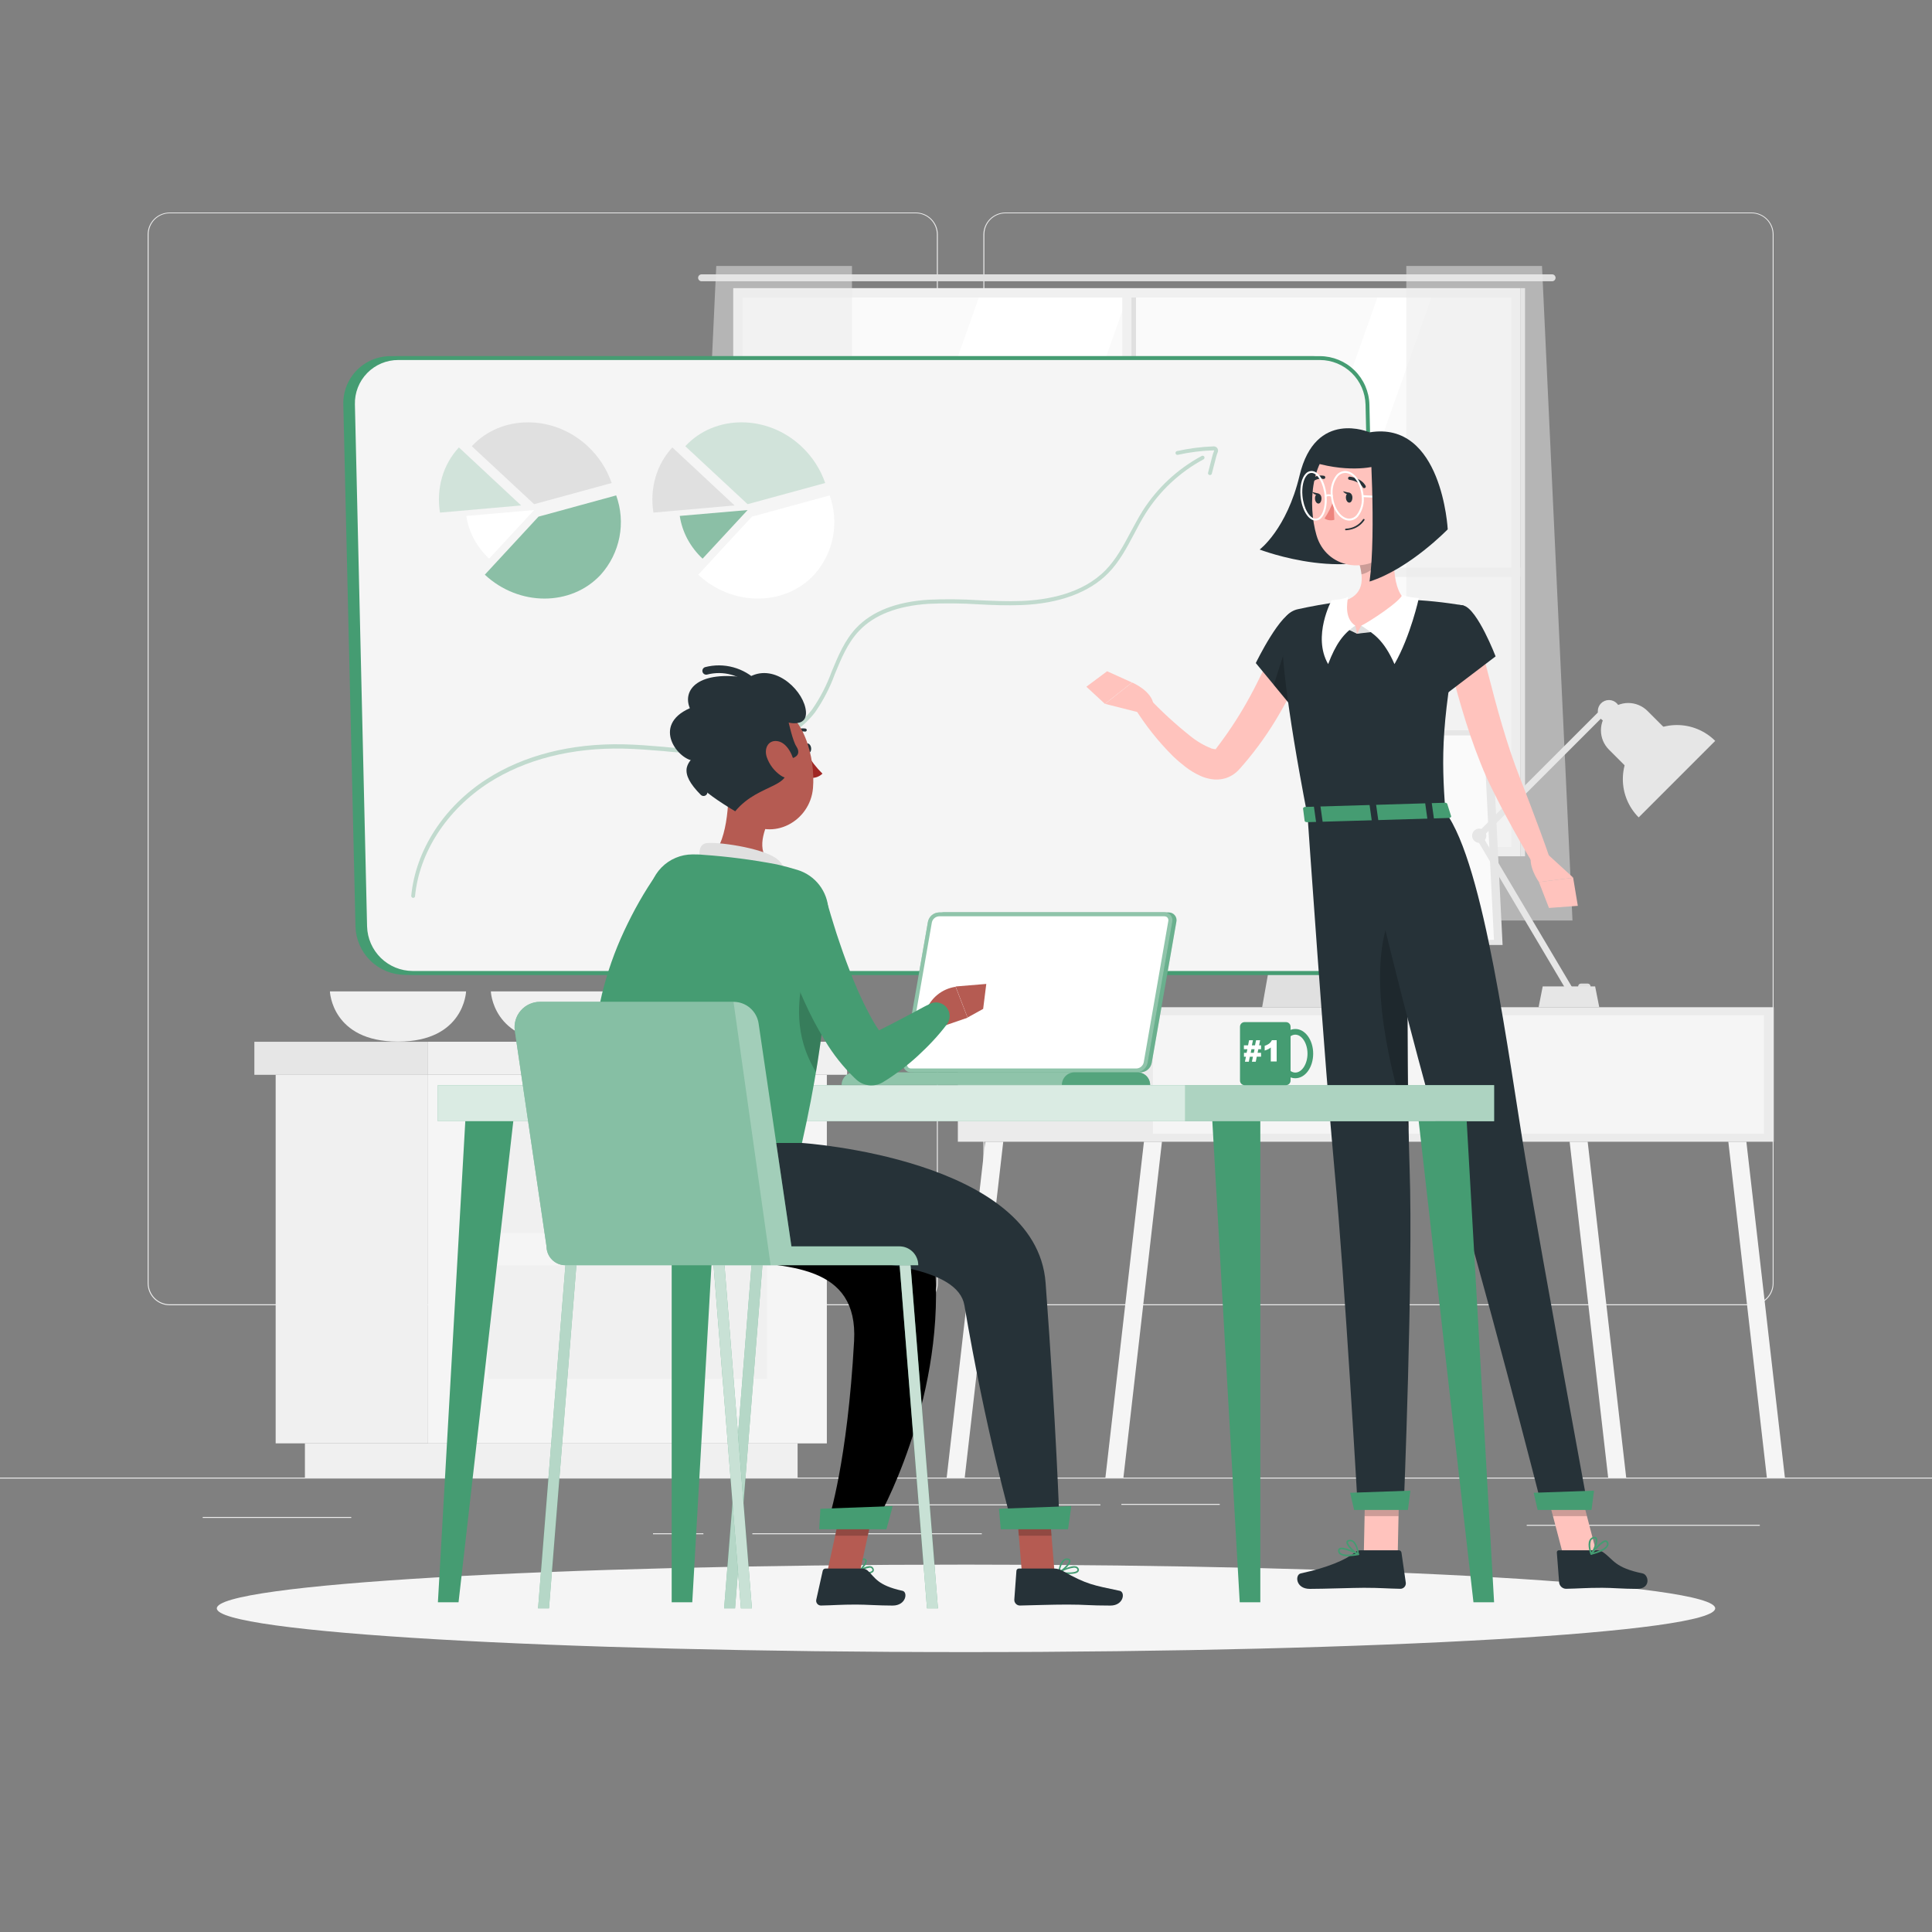 <svg width="100" height="100" viewBox="0 0 150 150" fill="none" xmlns="http://www.w3.org/2000/svg">
<rect x="0" y="0" width="150" height="150" fill="#808080" stroke="none"/>
<path d="M150 114.72H0V114.795H150V114.72Z" fill="#EBEBEB"/>
<path d="M94.701 116.763H87.063V116.838H94.701V116.763Z" fill="#EBEBEB"/>
<path d="M136.632 118.386H118.533V118.461H136.632V118.386Z" fill="#EBEBEB"/>
<path d="M85.437 116.799H66.738V116.874H85.437V116.799Z" fill="#EBEBEB"/>
<path d="M54.612 119.043H50.7V119.118H54.612V119.043Z" fill="#EBEBEB"/>
<path d="M76.227 119.043H58.413V119.118H76.227V119.043Z" fill="#EBEBEB"/>
<path d="M27.273 117.777H15.738V117.852H27.273V117.777Z" fill="#EBEBEB"/>
<path d="M71.1 101.34H13.173C12.719 101.339 12.284 101.158 11.964 100.837C11.643 100.516 11.463 100.081 11.463 99.627V18.198C11.467 17.747 11.649 17.315 11.969 16.997C12.289 16.68 12.722 16.501 13.173 16.5H71.1C71.554 16.5 71.99 16.68 72.311 17.002C72.632 17.323 72.813 17.759 72.813 18.213V99.627C72.813 100.081 72.632 100.517 72.311 100.838C71.99 101.16 71.554 101.34 71.1 101.34ZM13.173 16.56C12.739 16.561 12.323 16.734 12.017 17.041C11.71 17.348 11.538 17.764 11.538 18.198V99.627C11.538 100.061 11.71 100.477 12.017 100.784C12.323 101.091 12.739 101.264 13.173 101.265H71.1C71.534 101.264 71.95 101.091 72.257 100.784C72.564 100.477 72.737 100.061 72.738 99.627V18.198C72.737 17.764 72.564 17.348 72.257 17.041C71.95 16.734 71.534 16.561 71.1 16.56H13.173Z" fill="#EBEBEB"/>
<path d="M135.993 101.34H78.063C77.609 101.339 77.174 101.158 76.853 100.837C76.532 100.516 76.351 100.081 76.35 99.627V18.198C76.355 17.747 76.537 17.315 76.858 16.997C77.179 16.679 77.612 16.501 78.063 16.5H135.993C136.444 16.502 136.876 16.681 137.195 16.998C137.515 17.316 137.696 17.747 137.7 18.198V99.627C137.7 100.08 137.52 100.515 137.2 100.836C136.881 101.157 136.446 101.338 135.993 101.34ZM78.063 16.56C77.629 16.561 77.213 16.734 76.906 17.041C76.599 17.348 76.426 17.764 76.425 18.198V99.627C76.426 100.061 76.599 100.477 76.906 100.784C77.213 101.091 77.629 101.264 78.063 101.265H135.993C136.427 101.264 136.843 101.091 137.15 100.784C137.457 100.477 137.63 100.061 137.631 99.627V18.198C137.63 17.764 137.457 17.348 137.15 17.041C136.843 16.734 136.427 16.561 135.993 16.56H78.063Z" fill="#EBEBEB"/>
<path d="M36.186 76.971C36.186 76.971 36.054 80.871 30.9 80.871C25.746 80.871 25.614 76.971 25.614 76.971H36.186Z" fill="#F0F0F0"/>
<path d="M48.681 76.971C48.681 76.971 48.546 80.871 43.395 80.871C38.244 80.871 38.109 76.971 38.109 76.971H48.681Z" fill="#F0F0F0"/>
<path d="M33.231 83.445H21.402V112.062H33.231V83.445Z" fill="#F0F0F0"/>
<path d="M61.926 112.062H23.673V114.72H61.926V112.062Z" fill="#F0F0F0"/>
<path d="M33.231 112.065H64.197V83.448H33.231V112.065Z" fill="#F5F5F5"/>
<path d="M37.884 95.733H59.547V86.928H37.884V95.733Z" fill="#F0F0F0"/>
<path d="M37.884 107.046H59.547V98.241H37.884V107.046Z" fill="#F0F0F0"/>
<path d="M65.772 80.88H33.231V83.445H65.772V80.88Z" fill="#F0F0F0"/>
<path d="M19.749 83.448H33.231V80.883H19.749V83.448Z" fill="#E6E6E6"/>
<path d="M117.63 22.788H57.345V66.066H117.63V22.788Z" fill="#FAFAFA"/>
<path d="M60.774 66.066L76.11 22.788H87.618L72.282 66.066H60.774Z" fill="white"/>
<path d="M91.719 66.066L107.052 22.788H111.249L95.916 66.066H91.719Z" fill="white"/>
<path d="M120.504 21.3H54.471C54.4 21.3 54.332 21.328 54.281 21.378C54.23 21.428 54.202 21.496 54.201 21.567C54.201 21.602 54.208 21.638 54.221 21.67C54.235 21.703 54.255 21.733 54.28 21.758C54.305 21.783 54.335 21.803 54.368 21.816C54.4 21.83 54.435 21.837 54.471 21.837H120.504C120.539 21.837 120.575 21.83 120.607 21.816C120.64 21.803 120.67 21.783 120.695 21.758C120.72 21.733 120.74 21.703 120.753 21.67C120.767 21.638 120.774 21.602 120.774 21.567C120.773 21.496 120.744 21.428 120.694 21.378C120.643 21.328 120.575 21.3 120.504 21.3Z" fill="#E0E0E0"/>
<path d="M87.132 66.159H87.846V22.695H87.132V66.159Z" fill="#F0F0F0"/>
<path d="M87.843 66.159H88.2V22.695H87.843V66.159Z" fill="#E0E0E0"/>
<path d="M56.928 44.073V44.787L118.047 44.787V44.073L56.928 44.073Z" fill="#F0F0F0"/>
<path d="M118.047 65.769V22.371H56.928V65.769V66.483H118.047V65.769ZM57.642 65.769V23.1H117.342V65.769H57.642Z" fill="#F0F0F0"/>
<path d="M118.047 66.483H118.404V22.371H118.047V66.483Z" fill="#E0E0E0"/>
<path opacity="0.5" d="M109.185 20.646V71.469H122.088L119.721 20.646H109.185Z" fill="#EBEBEB"/>
<path opacity="0.5" d="M66.147 20.646V71.469H53.244L55.611 20.646H66.147Z" fill="#EBEBEB"/>
<path d="M137.715 78.201H74.367V88.644H137.715V78.201Z" fill="#EBEBEB"/>
<path d="M136.95 78.822H113.646V88.023H136.95V78.822Z" fill="#F5F5F5"/>
<path d="M112.818 78.822H89.514V88.023H112.818V78.822Z" fill="#F5F5F5"/>
<path d="M87.222 114.72H85.824L88.815 88.644H90.213L87.222 114.72Z" fill="#F5F5F5"/>
<path d="M74.901 114.72H73.5L76.491 88.644H77.892L74.901 114.72Z" fill="#F5F5F5"/>
<path d="M124.857 114.72H126.258L123.267 88.644H121.866L124.857 114.72Z" fill="#F5F5F5"/>
<path d="M137.178 114.72H138.579L135.588 88.644H134.187L137.178 114.72Z" fill="#F5F5F5"/>
<path d="M104.931 66.699H100.032L97.992 78.201H102.891L104.931 66.699Z" fill="#E0E0E0"/>
<path d="M115.827 56.7H88.428L89.262 73.368H116.661L115.827 56.7Z" fill="#E6E6E6"/>
<path d="M115.197 57.096H89.097L89.892 72.972H115.992L115.197 57.096Z" fill="#FAFAFA"/>
<path d="M122.742 76.809H123.273C123.392 76.809 123.489 76.712 123.489 76.593V76.581C123.489 76.462 123.392 76.365 123.273 76.365H122.742C122.623 76.365 122.526 76.462 122.526 76.581V76.593C122.526 76.712 122.623 76.809 122.742 76.809Z" fill="#E0E0E0"/>
<path d="M133.167 57.522L127.227 63.462C126.439 62.674 125.997 61.606 125.997 60.492C125.997 59.378 126.439 58.31 127.227 57.522C128.015 56.734 129.083 56.292 130.197 56.292C131.311 56.292 132.379 56.734 133.167 57.522Z" fill="#E6E6E6"/>
<path d="M124.917 58.2L127.233 60.516L130.233 57.516L127.917 55.203C127.72 55.006 127.487 54.849 127.229 54.742C126.972 54.635 126.696 54.58 126.417 54.58C126.138 54.58 125.862 54.635 125.605 54.742C125.348 54.849 125.114 55.006 124.917 55.203C124.72 55.4 124.564 55.633 124.457 55.89C124.351 56.148 124.296 56.423 124.296 56.702C124.296 56.98 124.351 57.255 124.457 57.513C124.564 57.77 124.72 58.003 124.917 58.2Z" fill="#E6E6E6"/>
<path d="M114.679 64.696L115.034 65.05L124.919 55.165L124.565 54.811L114.679 64.696Z" fill="#E6E6E6"/>
<path d="M121.728 77.075L122.159 76.819L115.028 64.794L114.597 65.05L121.728 77.075Z" fill="#E6E6E6"/>
<path d="M124.917 56.079C125.394 56.079 125.781 55.692 125.781 55.215C125.781 54.738 125.394 54.351 124.917 54.351C124.44 54.351 124.053 54.738 124.053 55.215C124.053 55.692 124.44 56.079 124.917 56.079Z" fill="#E6E6E6"/>
<path d="M114.846 65.436C115.151 65.436 115.398 65.189 115.398 64.884C115.398 64.579 115.151 64.332 114.846 64.332C114.541 64.332 114.294 64.579 114.294 64.884C114.294 65.189 114.541 65.436 114.846 65.436Z" fill="#E6E6E6"/>
<path d="M119.775 76.584H123.846L124.167 78.201H119.457L119.775 76.584Z" fill="#E6E6E6"/>
<path d="M75 128.268C107.125 128.268 133.167 126.748 133.167 124.872C133.167 122.996 107.125 121.476 75 121.476C42.875 121.476 16.833 122.996 16.833 124.872C16.833 126.748 42.875 128.268 75 128.268Z" fill="#F5F5F5"/>
<path d="M102.993 75.537H31.428C30.468 75.53 29.547 75.151 28.861 74.479C28.174 73.808 27.774 72.897 27.744 71.937L26.805 31.401C26.793 30.932 26.875 30.465 27.047 30.029C27.218 29.592 27.475 29.194 27.803 28.858C28.131 28.523 28.522 28.256 28.955 28.075C29.387 27.893 29.852 27.8 30.321 27.801H101.886C102.846 27.808 103.767 28.187 104.454 28.859C105.14 29.53 105.541 30.441 105.57 31.401L106.5 71.937C106.512 72.405 106.43 72.871 106.259 73.307C106.089 73.743 105.832 74.141 105.505 74.476C105.179 74.812 104.788 75.078 104.357 75.261C103.925 75.443 103.461 75.537 102.993 75.537Z" fill="#459C72"/>
<path d="M102.993 75.687H31.428C30.43 75.68 29.473 75.285 28.759 74.587C28.045 73.889 27.63 72.941 27.6 71.943L26.655 31.404C26.642 30.915 26.728 30.428 26.906 29.973C27.085 29.517 27.353 29.103 27.695 28.753C28.037 28.403 28.445 28.125 28.896 27.936C29.347 27.746 29.832 27.65 30.321 27.651H101.886C102.886 27.657 103.845 28.051 104.56 28.75C105.275 29.449 105.691 30.398 105.72 31.398L106.659 71.934C106.672 72.423 106.587 72.91 106.408 73.365C106.229 73.82 105.961 74.236 105.619 74.585C105.278 74.935 104.869 75.213 104.418 75.402C103.967 75.592 103.482 75.688 102.993 75.687ZM30.321 27.951C29.872 27.95 29.427 28.038 29.012 28.212C28.598 28.386 28.223 28.641 27.909 28.963C27.595 29.284 27.349 29.665 27.185 30.084C27.021 30.502 26.943 30.949 26.955 31.398L27.9 71.934C27.927 72.855 28.31 73.731 28.969 74.375C29.628 75.019 30.512 75.382 31.434 75.387H102.993C103.442 75.388 103.887 75.299 104.3 75.125C104.714 74.951 105.089 74.697 105.403 74.376C105.717 74.055 105.963 73.674 106.127 73.256C106.291 72.838 106.37 72.392 106.359 71.943L105.42 31.404C105.394 30.483 105.01 29.607 104.351 28.963C103.692 28.319 102.808 27.956 101.886 27.951H30.321Z" fill="#459C72"/>
<path d="M103.593 75.537H32.028C31.068 75.53 30.147 75.151 29.46 74.479C28.774 73.808 28.373 72.897 28.344 71.937L27.405 31.401C27.393 30.932 27.475 30.465 27.646 30.029C27.818 29.592 28.075 29.194 28.403 28.858C28.73 28.523 29.122 28.256 29.555 28.075C29.987 27.893 30.452 27.8 30.921 27.801H102.486C103.446 27.808 104.367 28.187 105.053 28.859C105.74 29.53 106.141 30.441 106.17 31.401L107.1 71.937C107.112 72.405 107.03 72.871 106.859 73.307C106.689 73.743 106.432 74.141 106.105 74.476C105.778 74.812 105.388 75.078 104.956 75.261C104.525 75.443 104.061 75.537 103.593 75.537Z" fill="#F5F5F5"/>
<path d="M103.593 75.687H32.028C31.03 75.68 30.073 75.285 29.359 74.587C28.645 73.889 28.23 72.941 28.2 71.943L27.255 31.404C27.242 30.915 27.328 30.428 27.506 29.973C27.685 29.517 27.953 29.103 28.295 28.753C28.637 28.403 29.045 28.125 29.496 27.936C29.948 27.746 30.432 27.65 30.921 27.651H102.486C103.486 27.657 104.445 28.051 105.16 28.75C105.876 29.449 106.291 30.398 106.32 31.398L107.259 71.934C107.272 72.423 107.187 72.91 107.008 73.365C106.829 73.82 106.561 74.236 106.219 74.585C105.878 74.935 105.469 75.213 105.018 75.402C104.567 75.592 104.082 75.688 103.593 75.687ZM30.921 27.951C30.472 27.95 30.027 28.038 29.613 28.212C29.198 28.386 28.823 28.641 28.509 28.963C28.195 29.284 27.949 29.665 27.785 30.084C27.621 30.502 27.543 30.949 27.555 31.398L28.5 71.934C28.527 72.855 28.91 73.731 29.569 74.375C30.229 75.019 31.112 75.382 32.034 75.387H103.593C104.042 75.388 104.487 75.299 104.901 75.125C105.314 74.951 105.689 74.697 106.003 74.376C106.317 74.055 106.563 73.674 106.727 73.256C106.892 72.838 106.97 72.392 106.959 71.943L106.02 31.404C105.994 30.483 105.61 29.607 104.951 28.963C104.292 28.319 103.408 27.956 102.486 27.951H30.921Z" fill="#459C72"/>
<path d="M41.469 39.144L36.63 34.644C38.919 32.172 42.987 32.172 45.63 34.644C46.475 35.429 47.114 36.41 47.49 37.5L41.469 39.144Z" fill="#E0E0E0"/>
<path opacity="0.2" d="M40.461 39.243L34.161 39.798C34.011 38.886 34.064 37.951 34.317 37.062C34.568 36.196 35.017 35.4 35.628 34.737L40.461 39.243Z" fill="#459C72"/>
<path d="M41.469 39.6L37.977 43.374C37.506 42.935 37.11 42.422 36.804 41.856C36.503 41.294 36.3 40.686 36.204 40.056L41.469 39.6Z" fill="white"/>
<path opacity="0.6" d="M41.808 40.113L47.841 38.463C48.216 39.502 48.303 40.623 48.092 41.707C47.88 42.791 47.379 43.797 46.641 44.619C44.352 47.091 40.284 47.091 37.641 44.619L41.808 40.113Z" fill="#459C72"/>
<path opacity="0.2" d="M58.044 39.144L53.205 34.644C55.494 32.172 59.562 32.172 62.205 34.644C63.051 35.429 63.691 36.41 64.068 37.5L58.044 39.144Z" fill="#459C72"/>
<path d="M57.033 39.243L50.733 39.798C50.582 38.886 50.636 37.951 50.892 37.062C51.14 36.195 51.588 35.399 52.2 34.737L57.033 39.243Z" fill="#E0E0E0"/>
<path opacity="0.6" d="M58.044 39.6L54.549 43.374C54.078 42.935 53.682 42.422 53.376 41.856C53.075 41.294 52.873 40.686 52.776 40.056L58.044 39.6Z" fill="#459C72"/>
<path d="M58.38 40.113L64.413 38.463C64.789 39.502 64.876 40.623 64.665 41.707C64.454 42.791 63.952 43.798 63.213 44.619C60.924 47.091 56.856 47.091 54.213 44.619L58.38 40.113Z" fill="white"/>
<g opacity="0.3">
<path d="M32.079 69.711H32.064C32.025 69.706 31.989 69.686 31.964 69.655C31.939 69.624 31.926 69.585 31.929 69.546C32.271 66.012 34.461 62.625 37.788 60.489C40.671 58.638 44.334 57.702 48.405 57.789C49.449 57.81 50.505 57.897 51.534 57.984C53.095 58.149 54.666 58.203 56.235 58.146C57.99 58.041 61.212 57.504 63.06 55.074C63.682 54.174 64.186 53.198 64.56 52.17C65.058 50.97 65.571 49.707 66.492 48.741C67.716 47.454 69.597 46.722 72.087 46.563C73.372 46.504 74.659 46.516 75.942 46.599C77.049 46.65 78.195 46.704 79.32 46.659C81.306 46.581 84.051 46.104 85.842 44.259C86.664 43.419 87.234 42.345 87.786 41.307C88.086 40.767 88.371 40.206 88.704 39.678C89.844 37.881 91.426 36.408 93.3 35.4C93.317 35.391 93.336 35.385 93.355 35.383C93.375 35.38 93.394 35.382 93.413 35.388C93.432 35.393 93.449 35.403 93.464 35.415C93.479 35.428 93.492 35.443 93.501 35.46C93.519 35.495 93.523 35.536 93.512 35.574C93.501 35.612 93.476 35.644 93.441 35.664C91.604 36.653 90.054 38.1 88.941 39.864C88.614 40.383 88.317 40.938 88.041 41.475C87.48 42.531 86.901 43.623 86.046 44.496C84.573 45.996 82.248 46.863 79.32 46.977C78.186 47.022 77.034 46.977 75.921 46.917C74.648 46.836 73.371 46.824 72.096 46.881C69.696 47.034 67.869 47.736 66.696 48.981C65.814 49.905 65.313 51.132 64.824 52.317C64.443 53.37 63.928 54.369 63.291 55.29C61.368 57.813 58.05 58.371 56.241 58.479C54.659 58.537 53.075 58.482 51.501 58.314C50.481 58.23 49.425 58.143 48.39 58.122C44.391 58.038 40.773 58.959 37.941 60.777C34.692 62.877 32.541 66.177 32.22 69.612C32.209 69.641 32.19 69.665 32.164 69.683C32.139 69.7 32.11 69.71 32.079 69.711Z" fill="#459C72"/>
<path d="M93.927 36.882H93.9C93.862 36.871 93.83 36.846 93.81 36.812C93.79 36.778 93.785 36.737 93.795 36.699L94.122 35.424C94.159 35.279 94.206 35.136 94.263 34.998C94.266 34.993 94.267 34.987 94.267 34.981C94.267 34.976 94.266 34.97 94.263 34.965C93.315 34.99 92.372 35.106 91.446 35.313C91.427 35.317 91.407 35.318 91.388 35.315C91.368 35.311 91.35 35.304 91.334 35.293C91.317 35.283 91.303 35.269 91.292 35.253C91.281 35.236 91.273 35.218 91.269 35.199C91.265 35.18 91.264 35.16 91.268 35.141C91.271 35.121 91.278 35.103 91.289 35.087C91.299 35.07 91.313 35.056 91.329 35.045C91.346 35.034 91.364 35.026 91.383 35.022C92.32 34.812 93.274 34.69 94.233 34.656C94.287 34.654 94.34 34.666 94.388 34.69C94.437 34.715 94.478 34.75 94.509 34.794C94.541 34.84 94.561 34.894 94.567 34.95C94.573 35.006 94.564 35.063 94.542 35.115C94.492 35.24 94.449 35.368 94.416 35.499L94.086 36.774C94.077 36.808 94.056 36.838 94.027 36.858C93.998 36.877 93.962 36.886 93.927 36.882Z" fill="#459C72"/>
</g>
<path d="M106.332 33.567C106.332 33.567 102.132 31.725 100.899 36.918C99.9 41.1 97.8 42.666 97.8 42.666C97.8 42.666 105.225 45.534 109.365 42.171L106.332 33.567Z" fill="#263238"/>
<path d="M101.451 51.051C101.298 51.465 101.151 51.819 100.989 52.191C100.827 52.563 100.659 52.92 100.488 53.28C100.143 54 99.753 54.696 99.357 55.38C98.554 56.776 97.623 58.095 96.576 59.319L96.375 59.547C96.303 59.628 96.267 59.679 96.117 59.832C95.838 60.112 95.494 60.319 95.115 60.432C94.769 60.529 94.405 60.55 94.05 60.492C93.767 60.447 93.491 60.367 93.228 60.252C92.801 60.061 92.398 59.819 92.028 59.532C91.691 59.273 91.368 58.996 91.062 58.701C89.926 57.569 88.925 56.308 88.08 54.945L89.145 54.141C90.16 55.218 91.251 56.22 92.409 57.141C92.908 57.548 93.466 57.876 94.065 58.113C94.305 58.194 94.47 58.158 94.428 58.146C94.386 58.134 94.389 58.146 94.398 58.146C94.407 58.146 94.464 58.059 94.512 57.993L94.677 57.777C95.555 56.603 96.347 55.368 97.047 54.081C97.401 53.433 97.731 52.77 98.052 52.104C98.211 51.771 98.367 51.438 98.517 51.102C98.667 50.766 98.817 50.415 98.937 50.112L101.451 51.051Z" fill="#FFC3BD"/>
<path d="M100.596 47.442C99.474 47.4 97.5 51.48 97.5 51.48L100.419 55.017C100.419 55.017 103.821 50.748 103.356 49.368C102.858 47.931 102.228 47.499 100.596 47.442Z" fill="#263238"/>
<path opacity="0.2" d="M100.41 48.426L98.892 53.181L100.26 54.834L100.41 48.426Z" fill="black"/>
<path d="M88.905 55.434L85.8 54.648L87.9 52.989C87.9 52.989 89.46 53.646 89.559 54.738L88.905 55.434Z" fill="#FFC3BD"/>
<path d="M84.345 53.316L85.956 52.116L87.888 52.989L85.785 54.648L84.345 53.316Z" fill="#FFC3BD"/>
<path d="M108.519 120.669H105.885L106.014 114.567H108.648L108.519 120.669Z" fill="#FFC3BD"/>
<path d="M105.63 120.363H108.6C108.651 120.362 108.7 120.38 108.739 120.414C108.777 120.447 108.803 120.493 108.81 120.543L109.146 122.886C109.152 122.945 109.146 123.005 109.128 123.062C109.109 123.118 109.079 123.17 109.039 123.215C108.999 123.259 108.95 123.294 108.896 123.318C108.842 123.342 108.783 123.354 108.723 123.354C107.691 123.336 107.193 123.276 105.891 123.276C105.09 123.276 102.792 123.36 101.691 123.36C100.59 123.36 100.527 122.265 100.986 122.16C103.05 121.716 104.508 121.104 105.204 120.519C105.324 120.42 105.474 120.365 105.63 120.363Z" fill="#263238"/>
<g opacity="0.2">
<path d="M106.014 114.567L105.948 117.714H108.582L108.651 114.567H106.014Z" fill="black"/>
</g>
<path d="M99.537 48.747C99.48 50.415 99.768 54.306 101.52 63.363L112.218 63.045C111.918 58.698 111.825 56.013 113.64 47.016C112.133 46.752 110.609 46.596 109.08 46.551C107.459 46.484 105.834 46.533 104.22 46.698C102.984 46.848 101.649 47.103 100.773 47.298C100.435 47.368 100.13 47.548 99.906 47.81C99.683 48.073 99.553 48.402 99.537 48.747Z" fill="#263238"/>
<path d="M108.435 41.1C108.174 42.672 107.955 45.546 109.08 46.554C108.234 47.885 106.903 48.834 105.369 49.2C102.903 47.949 104.22 46.698 104.22 46.698C105.951 46.23 105.867 44.937 105.528 43.731L108.435 41.1Z" fill="#FFC3BD"/>
<path d="M105.369 49.2L105.687 48.576L107.4 48.963L105.369 49.2Z" fill="#E0E0E0"/>
<path d="M105.687 48.576C106.239 48.324 108.783 46.668 108.882 46.149C109.083 46.368 110.16 46.434 110.16 46.434C110.16 46.434 109.515 49.395 108.267 51.561C107.415 49.629 106.605 49.176 105.687 48.576Z" fill="white"/>
<path d="M105.369 49.2L105.225 48.576L104.175 48.651L105.369 49.2Z" fill="#E0E0E0"/>
<path d="M105.225 48.576C104.376 48.012 104.583 46.833 104.667 46.317C104.466 46.533 103.389 46.599 103.389 46.599C103.389 46.599 101.865 49.395 103.116 51.561C103.707 50.007 104.307 49.176 105.225 48.576Z" fill="white"/>
<path opacity="0.2" d="M107.25 42.171L105.531 43.731C105.613 44.012 105.671 44.299 105.705 44.589C106.368 44.472 107.262 43.713 107.31 43.014C107.341 42.732 107.321 42.446 107.25 42.171Z" fill="black"/>
<path d="M109.29 37.5C109.257 40.116 109.29 41.223 108.048 42.624C106.164 44.724 102.948 44.124 102.21 41.55C101.538 39.237 101.703 35.349 104.205 34.185C104.755 33.926 105.363 33.812 105.97 33.854C106.576 33.896 107.162 34.092 107.672 34.424C108.181 34.756 108.598 35.213 108.881 35.752C109.164 36.29 109.305 36.892 109.29 37.5Z" fill="#FFC3BD"/>
<path d="M109.077 38.757L105.792 38.595C105.782 38.595 105.773 38.592 105.764 38.588C105.755 38.584 105.747 38.578 105.74 38.571C105.733 38.564 105.728 38.555 105.725 38.546C105.721 38.537 105.72 38.527 105.72 38.517C105.72 38.507 105.723 38.497 105.727 38.488C105.731 38.479 105.738 38.47 105.745 38.464C105.753 38.457 105.762 38.452 105.771 38.449C105.781 38.445 105.791 38.444 105.801 38.445L109.086 38.607C109.096 38.608 109.106 38.611 109.114 38.615C109.123 38.619 109.131 38.626 109.137 38.633C109.144 38.641 109.149 38.649 109.152 38.659C109.155 38.668 109.156 38.678 109.155 38.688C109.155 38.698 109.152 38.707 109.148 38.716C109.144 38.725 109.138 38.733 109.131 38.739C109.124 38.746 109.115 38.751 109.106 38.754C109.096 38.757 109.087 38.758 109.077 38.757Z" fill="white"/>
<path d="M101.52 63.363C101.52 63.363 102.873 82.938 103.62 90.939C104.403 99.264 105.42 117.105 105.42 117.105H108.981C108.981 117.105 109.725 98.961 109.443 90.75C109.143 81.801 109.332 63.132 109.332 63.132L101.52 63.363Z" fill="#263238"/>
<path d="M109.311 117.231H105.132L104.823 115.899L109.506 115.734L109.311 117.231Z" fill="#459C72"/>
<path opacity="0.2" d="M109.305 70.122C108.873 69.642 108.405 69.891 107.871 71.259C106.092 75.927 107.988 83.376 109.371 87.666C109.278 82.326 109.281 75.3 109.305 70.122Z" fill="black"/>
<path d="M105 38.628C105 38.841 104.904 39.018 104.766 39.024C104.628 39.03 104.508 38.865 104.496 38.652C104.484 38.439 104.589 38.262 104.73 38.256C104.871 38.25 105 38.415 105 38.628Z" fill="#263238"/>
<path d="M102.6 38.7C102.6 38.913 102.504 39.09 102.366 39.096C102.228 39.102 102.108 38.937 102.096 38.724C102.084 38.511 102.189 38.334 102.33 38.328C102.471 38.322 102.6 38.472 102.6 38.7Z" fill="#263238"/>
<path d="M102.387 38.322L101.871 38.199C101.871 38.199 102.153 38.586 102.387 38.322Z" fill="#263238"/>
<path d="M103.524 38.859C103.359 39.353 103.127 39.821 102.834 40.251C102.946 40.324 103.072 40.372 103.205 40.39C103.337 40.408 103.472 40.396 103.599 40.356L103.524 38.859Z" fill="#ED847E"/>
<path d="M104.796 41.13C104.697 41.151 104.597 41.164 104.496 41.169C104.488 41.169 104.479 41.168 104.472 41.165C104.464 41.163 104.457 41.158 104.45 41.153C104.444 41.147 104.439 41.14 104.436 41.133C104.432 41.125 104.43 41.117 104.43 41.109C104.431 41.093 104.437 41.078 104.448 41.066C104.459 41.055 104.474 41.047 104.49 41.046C104.754 41.039 105.014 40.97 105.246 40.844C105.479 40.718 105.678 40.538 105.828 40.32C105.832 40.313 105.838 40.307 105.845 40.302C105.851 40.297 105.859 40.293 105.867 40.291C105.875 40.289 105.884 40.289 105.892 40.29C105.9 40.292 105.908 40.295 105.915 40.299C105.922 40.303 105.928 40.308 105.933 40.315C105.938 40.321 105.941 40.329 105.943 40.337C105.945 40.344 105.946 40.352 105.944 40.361C105.943 40.368 105.94 40.376 105.936 40.383C105.806 40.578 105.638 40.744 105.442 40.873C105.246 41.001 105.026 41.089 104.796 41.13Z" fill="#263238"/>
<path d="M110.1 39.858C110.024 40.096 109.901 40.317 109.74 40.508C109.578 40.699 109.38 40.857 109.158 40.971C108.558 41.271 108.132 40.77 108.189 40.137C108.24 39.57 108.612 38.724 109.266 38.685C109.409 38.679 109.551 38.709 109.679 38.772C109.808 38.834 109.919 38.928 110.001 39.045C110.084 39.162 110.137 39.297 110.154 39.439C110.171 39.581 110.153 39.725 110.1 39.858Z" fill="#FFC3BD"/>
<path d="M105.939 37.896C105.913 37.902 105.887 37.899 105.863 37.888C105.839 37.877 105.819 37.859 105.807 37.836C105.522 37.335 104.781 37.257 104.775 37.254C104.759 37.252 104.743 37.248 104.729 37.24C104.714 37.232 104.702 37.222 104.691 37.209C104.681 37.197 104.673 37.182 104.669 37.167C104.664 37.151 104.662 37.135 104.664 37.119C104.665 37.103 104.67 37.087 104.678 37.073C104.686 37.059 104.696 37.046 104.708 37.035C104.721 37.025 104.735 37.017 104.751 37.013C104.766 37.008 104.783 37.006 104.799 37.008C104.835 37.008 105.675 37.098 106.023 37.713C106.031 37.727 106.037 37.743 106.039 37.759C106.042 37.775 106.041 37.792 106.037 37.808C106.032 37.824 106.025 37.839 106.015 37.852C106.005 37.865 105.992 37.876 105.978 37.884L105.939 37.896Z" fill="#263238"/>
<path d="M101.826 37.476C101.805 37.481 101.783 37.48 101.762 37.473C101.741 37.466 101.723 37.454 101.709 37.437C101.697 37.425 101.688 37.412 101.681 37.397C101.675 37.381 101.671 37.365 101.671 37.349C101.671 37.332 101.675 37.316 101.681 37.3C101.688 37.285 101.697 37.272 101.709 37.26C101.853 37.124 102.026 37.024 102.216 36.969C102.406 36.913 102.607 36.904 102.801 36.942C102.833 36.95 102.861 36.971 102.877 37C102.894 37.029 102.899 37.063 102.891 37.095C102.882 37.127 102.861 37.154 102.832 37.17C102.804 37.187 102.77 37.192 102.738 37.185C102.584 37.156 102.425 37.164 102.275 37.21C102.126 37.255 101.989 37.336 101.877 37.446C101.863 37.46 101.845 37.47 101.826 37.476Z" fill="#263238"/>
<path d="M114.96 50.04C115.311 51.441 115.677 52.869 116.052 54.273C116.427 55.677 116.838 57.078 117.291 58.434C117.744 59.79 118.305 61.134 118.824 62.514C119.343 63.894 119.871 65.286 120.348 66.693L119.148 67.26C118.368 65.988 117.648 64.695 116.937 63.381C116.587 62.725 116.245 62.061 115.911 61.389C115.572 60.726 115.251 60.012 114.966 59.289C114.393 57.867 113.916 56.436 113.49 54.996C113.064 53.556 112.674 52.116 112.344 50.634L114.96 50.04Z" fill="#FFC3BD"/>
<path d="M113.64 47.016C114.72 47.316 116.118 50.961 116.118 50.961L112.047 54.057C112.047 54.057 110.439 51.024 110.847 49.623C111.276 48.168 112.404 46.68 113.64 47.016Z" fill="#263238"/>
<path d="M104.64 120.825C104.415 120.845 104.19 120.788 104.001 120.663C103.96 120.626 103.928 120.579 103.908 120.527C103.888 120.475 103.881 120.418 103.887 120.363C103.89 120.329 103.901 120.295 103.92 120.267C103.939 120.238 103.965 120.214 103.995 120.198C104.316 120.021 105.366 120.558 105.495 120.618C105.506 120.624 105.516 120.634 105.522 120.646C105.528 120.658 105.53 120.671 105.528 120.684C105.527 120.697 105.521 120.709 105.512 120.719C105.502 120.728 105.49 120.734 105.477 120.735C105.202 120.792 104.921 120.822 104.64 120.825ZM104.169 120.279C104.13 120.277 104.091 120.284 104.055 120.3C104.042 120.307 104.032 120.316 104.024 120.329C104.017 120.341 104.013 120.355 104.013 120.369C104.007 120.406 104.011 120.444 104.023 120.479C104.036 120.514 104.057 120.545 104.085 120.57C104.244 120.714 104.685 120.738 105.261 120.642C104.921 120.459 104.551 120.336 104.169 120.279Z" fill="#459C72"/>
<path d="M105.456 120.732H105.432C105.117 120.588 104.496 120.021 104.532 119.724C104.532 119.652 104.595 119.565 104.766 119.547C104.828 119.54 104.892 119.546 104.951 119.564C105.011 119.583 105.067 119.614 105.114 119.655C105.444 119.931 105.504 120.639 105.507 120.669C105.508 120.68 105.506 120.691 105.501 120.701C105.496 120.711 105.489 120.72 105.48 120.726C105.472 120.73 105.464 120.732 105.456 120.732ZM104.829 119.664H104.793C104.679 119.664 104.67 119.721 104.667 119.736C104.64 119.916 105.06 120.363 105.381 120.558C105.356 120.259 105.239 119.975 105.045 119.745C104.986 119.692 104.909 119.663 104.829 119.664Z" fill="#459C72"/>
<path d="M123.981 120.669H121.347L119.751 114.567H122.388L123.981 120.669Z" fill="#FFC3BD"/>
<path d="M124.005 120.363H121.044C121.02 120.361 120.996 120.364 120.974 120.373C120.952 120.381 120.932 120.395 120.915 120.412C120.899 120.429 120.887 120.45 120.879 120.473C120.872 120.495 120.87 120.519 120.873 120.543L121.053 122.886C121.072 123.013 121.136 123.129 121.231 123.214C121.327 123.3 121.45 123.349 121.578 123.354C122.607 123.336 123.078 123.276 124.392 123.276C125.193 123.276 125.991 123.36 127.092 123.36C128.193 123.36 128.016 122.265 127.533 122.16C125.37 121.716 125.298 121.104 124.473 120.519C124.336 120.421 124.173 120.367 124.005 120.363Z" fill="#263238"/>
<g opacity="0.2">
<path d="M119.754 114.567L120.573 117.714H123.21L122.388 114.567H119.754Z" fill="black"/>
</g>
<path d="M112.218 63.045C115.263 67.125 117.117 82.107 118.464 90.117C119.865 98.448 123.309 117.117 123.309 117.117H119.748C119.748 117.117 114.903 98.127 112.365 90.087C109.56 81.21 105.369 63.057 105.369 63.057L112.218 63.045Z" fill="#263238"/>
<path d="M123.564 117.231H119.382L119.076 115.899L123.759 115.734L123.564 117.231Z" fill="#459C72"/>
<path d="M124.356 120.438C124.568 120.359 124.747 120.21 124.863 120.015C124.885 119.963 124.893 119.906 124.888 119.849C124.883 119.793 124.864 119.738 124.833 119.691C124.816 119.661 124.793 119.637 124.764 119.619C124.735 119.601 124.702 119.591 124.668 119.589C124.299 119.568 123.582 120.504 123.501 120.612C123.494 120.623 123.49 120.635 123.49 120.648C123.49 120.661 123.494 120.673 123.501 120.684C123.508 120.695 123.518 120.703 123.53 120.707C123.542 120.712 123.555 120.712 123.567 120.708C123.838 120.643 124.102 120.553 124.356 120.438ZM124.545 119.742C124.58 119.724 124.619 119.713 124.659 119.712C124.673 119.713 124.687 119.717 124.699 119.725C124.71 119.733 124.719 119.744 124.725 119.757C124.746 119.787 124.759 119.822 124.764 119.859C124.768 119.896 124.763 119.933 124.749 119.967C124.665 120.165 124.284 120.375 123.717 120.54C123.946 120.229 124.226 119.959 124.545 119.742Z" fill="#459C72"/>
<path d="M123.579 120.705C123.587 120.702 123.594 120.697 123.6 120.69C123.822 120.426 124.137 119.646 123.966 119.397C123.924 119.337 123.84 119.28 123.666 119.34C123.607 119.361 123.553 119.393 123.507 119.435C123.461 119.478 123.424 119.529 123.399 119.586C123.219 119.976 123.471 120.642 123.48 120.672C123.484 120.682 123.49 120.691 123.499 120.698C123.507 120.705 123.517 120.709 123.528 120.711C123.536 120.714 123.545 120.715 123.554 120.714C123.563 120.713 123.571 120.71 123.579 120.705ZM123.684 119.472L123.72 119.457C123.828 119.418 123.855 119.457 123.861 119.457C123.966 119.604 123.777 120.189 123.561 120.504C123.454 120.223 123.437 119.916 123.513 119.625C123.549 119.555 123.61 119.5 123.684 119.472Z" fill="#459C72"/>
<path d="M104.787 38.265L104.271 38.142C104.271 38.142 104.553 38.529 104.787 38.265Z" fill="#263238"/>
<path d="M112.359 62.4L112.659 63.351C112.698 63.423 112.611 63.501 112.488 63.507L101.478 63.834C101.382 63.834 101.301 63.792 101.292 63.732L101.169 62.775C101.169 62.709 101.241 62.652 101.346 62.649L112.179 62.325C112.213 62.321 112.247 62.326 112.279 62.339C112.31 62.352 112.338 62.373 112.359 62.4Z" fill="#459C72"/>
<path d="M110.94 63.669H111.24C111.297 63.669 111.339 63.636 111.336 63.6L111.162 62.358C111.162 62.322 111.105 62.295 111.048 62.295H110.748C110.691 62.295 110.649 62.328 110.652 62.364L110.826 63.606C110.832 63.642 110.883 63.669 110.94 63.669Z" fill="#263238"/>
<path d="M102.3 63.924H102.6C102.657 63.924 102.699 63.891 102.696 63.855L102.522 62.616C102.522 62.58 102.465 62.55 102.408 62.553H102.108C102.051 62.553 102.009 62.586 102.012 62.622L102.186 63.861C102.192 63.9 102.243 63.927 102.3 63.924Z" fill="#263238"/>
<path d="M106.62 63.795H106.92C106.977 63.795 107.019 63.762 107.016 63.723L106.842 62.484C106.842 62.448 106.785 62.421 106.728 62.421H106.428C106.371 62.421 106.329 62.454 106.332 62.49L106.506 63.729C106.5 63.771 106.563 63.798 106.62 63.795Z" fill="#263238"/>
<path d="M120.045 66.219L122.145 68.142L119.487 68.484C119.487 68.484 118.491 67.119 118.965 66.132L120.045 66.219Z" fill="#FFC3BD"/>
<path d="M122.502 70.329L120.261 70.494L119.481 68.484L122.139 68.145L122.502 70.329Z" fill="#FFC3BD"/>
<path d="M106.65 33.84C106.65 33.84 104.439 32.826 102 35.901C104.937 36.774 106.911 36.168 106.911 36.168L106.65 33.84Z" fill="#263238"/>
<path d="M106.332 33.567C106.332 33.567 106.866 41.298 106.332 45.15C109.434 44.166 112.401 41.097 112.401 41.097C112.401 41.097 111.966 32.634 106.332 33.567Z" fill="#263238"/>
<path d="M104.757 40.419C104.061 40.419 103.422 39.558 103.329 38.499C103.29 38.215 103.307 37.925 103.382 37.648C103.456 37.371 103.585 37.111 103.761 36.885C103.844 36.787 103.948 36.708 104.064 36.653C104.18 36.598 104.307 36.569 104.436 36.567C105.132 36.567 105.774 37.428 105.867 38.487C105.907 38.772 105.889 39.061 105.814 39.338C105.739 39.616 105.609 39.875 105.432 40.101C105.349 40.199 105.245 40.278 105.129 40.333C105.013 40.388 104.886 40.417 104.757 40.419ZM104.436 36.717C104.329 36.72 104.223 36.745 104.126 36.791C104.029 36.837 103.942 36.903 103.872 36.984C103.71 37.195 103.592 37.437 103.525 37.694C103.457 37.952 103.442 38.22 103.479 38.484C103.563 39.465 104.139 40.266 104.757 40.266C104.865 40.264 104.971 40.239 105.068 40.193C105.166 40.146 105.252 40.079 105.321 39.996C105.484 39.785 105.603 39.544 105.671 39.286C105.739 39.028 105.754 38.76 105.717 38.496C105.63 37.515 105.057 36.717 104.436 36.717Z" fill="white"/>
<path d="M102.144 40.419C101.58 40.419 101.064 39.576 100.971 38.499C100.908 37.776 101.058 37.119 101.361 36.789C101.418 36.721 101.488 36.667 101.568 36.628C101.648 36.59 101.735 36.569 101.823 36.567C102.387 36.567 102.9 37.41 102.996 38.487C103.056 39.21 102.906 39.864 102.603 40.197C102.546 40.264 102.476 40.319 102.397 40.357C102.318 40.395 102.232 40.416 102.144 40.419ZM101.823 36.717C101.755 36.718 101.689 36.735 101.628 36.765C101.567 36.795 101.514 36.838 101.472 36.891C101.199 37.191 101.061 37.815 101.121 38.487C101.202 39.453 101.673 40.269 102.144 40.269C102.211 40.267 102.277 40.25 102.337 40.22C102.397 40.19 102.45 40.147 102.492 40.095C102.765 39.795 102.903 39.171 102.846 38.499C102.762 37.533 102.3 36.717 101.823 36.717Z" fill="white"/>
<path d="M103.404 38.568H103.371C103.308 38.534 103.237 38.517 103.166 38.517C103.094 38.517 103.023 38.534 102.96 38.568C102.943 38.578 102.923 38.581 102.904 38.577C102.885 38.572 102.869 38.56 102.858 38.544C102.852 38.536 102.849 38.527 102.847 38.517C102.845 38.508 102.845 38.498 102.847 38.489C102.849 38.479 102.853 38.47 102.858 38.462C102.864 38.454 102.871 38.447 102.879 38.442C102.965 38.397 103.06 38.374 103.157 38.374C103.253 38.374 103.348 38.397 103.434 38.442C103.452 38.45 103.466 38.465 103.473 38.484C103.48 38.502 103.48 38.523 103.473 38.541C103.464 38.55 103.454 38.558 103.442 38.562C103.43 38.567 103.417 38.569 103.404 38.568Z" fill="white"/>
<path d="M115.998 84.252H33.999V87.051H115.998V84.252Z" fill="#459C72"/>
<path opacity="0.8" d="M115.998 84.252H33.999V87.051H115.998V84.252Z" fill="white"/>
<path opacity="0.3" d="M116.001 84.252H92.001V87.051H116.001V84.252Z" fill="#459C72"/>
<path d="M97.851 124.401H96.252L94.125 87.051H97.851V124.401Z" fill="#459C72"/>
<path d="M114.399 124.401H116.001L113.874 87.051H110.148L114.399 124.401Z" fill="#459C72"/>
<path d="M35.601 124.401H33.999L36.126 87.051H39.852L35.601 124.401Z" fill="#459C72"/>
<path d="M52.149 124.401H53.748L55.875 87.051H52.149V124.401Z" fill="#459C72"/>
<path d="M90.735 70.842H73.239C73.035 70.849 72.839 70.924 72.684 71.057C72.528 71.189 72.423 71.371 72.384 71.571L70.47 82.53C70.451 82.619 70.452 82.71 70.474 82.799C70.495 82.886 70.536 82.969 70.594 83.038C70.652 83.108 70.725 83.164 70.807 83.202C70.889 83.24 70.979 83.258 71.07 83.256H88.563C88.767 83.25 88.962 83.174 89.117 83.043C89.273 82.911 89.379 82.73 89.418 82.53L91.332 71.571C91.352 71.483 91.351 71.391 91.33 71.302C91.308 71.214 91.268 71.132 91.21 71.062C91.153 70.992 91.08 70.935 90.998 70.897C90.915 70.859 90.826 70.84 90.735 70.842Z" fill="#459C72"/>
<path opacity="0.2" d="M90.735 70.842H73.239C73.035 70.849 72.839 70.924 72.684 71.057C72.528 71.189 72.423 71.371 72.384 71.571L70.47 82.53C70.451 82.619 70.452 82.71 70.474 82.799C70.495 82.886 70.536 82.969 70.594 83.038C70.652 83.108 70.725 83.164 70.807 83.202C70.889 83.24 70.979 83.258 71.07 83.256H88.563C88.767 83.25 88.962 83.174 89.117 83.043C89.273 82.911 89.379 82.73 89.418 82.53L91.332 71.571C91.352 71.483 91.351 71.391 91.33 71.302C91.308 71.214 91.268 71.132 91.21 71.062C91.153 70.992 91.08 70.935 90.998 70.897C90.915 70.859 90.826 70.84 90.735 70.842Z" fill="white"/>
<path d="M90.399 70.842H72.9C72.696 70.849 72.5 70.924 72.345 71.057C72.189 71.189 72.084 71.371 72.045 71.571L70.131 82.53C70.112 82.619 70.113 82.71 70.135 82.799C70.156 82.886 70.197 82.969 70.255 83.038C70.313 83.108 70.386 83.164 70.468 83.202C70.551 83.24 70.641 83.258 70.731 83.256H88.224C88.431 83.254 88.632 83.181 88.791 83.049C88.951 82.917 89.06 82.733 89.1 82.53L91.014 71.571C91.034 71.481 91.033 71.387 91.011 71.298C90.989 71.208 90.946 71.125 90.887 71.054C90.827 70.984 90.752 70.928 90.668 70.891C90.583 70.854 90.491 70.838 90.399 70.842Z" fill="#459C72"/>
<path opacity="0.4" d="M90.399 70.842H72.9C72.696 70.849 72.5 70.924 72.345 71.057C72.189 71.189 72.084 71.371 72.045 71.571L70.131 82.53C70.112 82.619 70.113 82.71 70.135 82.799C70.156 82.886 70.197 82.969 70.255 83.038C70.313 83.108 70.386 83.164 70.468 83.202C70.551 83.24 70.641 83.258 70.731 83.256H88.224C88.431 83.254 88.632 83.181 88.791 83.049C88.951 82.917 89.06 82.733 89.1 82.53L91.014 71.571C91.034 71.481 91.033 71.387 91.011 71.298C90.989 71.208 90.946 71.125 90.887 71.054C90.827 70.984 90.752 70.928 90.668 70.891C90.583 70.854 90.491 70.838 90.399 70.842Z" fill="white"/>
<path d="M70.74 82.956C70.694 82.958 70.648 82.95 70.606 82.932C70.563 82.915 70.525 82.888 70.494 82.854C70.465 82.816 70.445 82.771 70.434 82.724C70.424 82.677 70.424 82.628 70.434 82.581L72.348 71.622C72.375 71.491 72.444 71.373 72.545 71.286C72.646 71.2 72.773 71.149 72.906 71.142H90.399C90.445 71.141 90.491 71.149 90.534 71.167C90.576 71.186 90.614 71.213 90.645 71.247C90.674 71.285 90.695 71.33 90.705 71.377C90.716 71.424 90.716 71.473 90.705 71.52L88.8 82.476C88.774 82.607 88.704 82.725 88.603 82.812C88.502 82.899 88.375 82.949 88.242 82.956H70.74Z" fill="white"/>
<path d="M88.32 83.256H66.318C66.06 83.258 65.813 83.361 65.63 83.543C65.448 83.726 65.345 83.973 65.343 84.231H89.295C89.293 83.973 89.19 83.726 89.008 83.543C88.825 83.361 88.578 83.258 88.32 83.256Z" fill="#459C72"/>
<path opacity="0.4" d="M88.32 83.256H66.318C66.06 83.258 65.813 83.361 65.63 83.543C65.448 83.726 65.345 83.973 65.343 84.231H89.295C89.293 83.973 89.19 83.726 89.008 83.543C88.825 83.361 88.578 83.258 88.32 83.256Z" fill="white"/>
<path opacity="0.8" d="M88.32 83.256H83.418C83.16 83.258 82.913 83.361 82.73 83.543C82.548 83.726 82.445 83.973 82.443 84.231H89.295C89.293 83.973 89.19 83.726 89.008 83.543C88.825 83.361 88.578 83.258 88.32 83.256Z" fill="#459C72"/>
<path d="M99.843 79.356H96.63C96.433 79.356 96.273 79.516 96.273 79.713V83.895C96.273 84.092 96.433 84.252 96.63 84.252H99.843C100.04 84.252 100.2 84.092 100.2 83.895V79.713C100.2 79.516 100.04 79.356 99.843 79.356Z" fill="#459C72"/>
<path d="M96.789 81.741L96.846 81.459H96.576V81.159H96.9L96.978 80.763H97.278L97.197 81.159H97.44L97.521 80.763H97.836L97.755 81.159H97.908V81.459H97.695L97.638 81.741H97.908V82.041H97.575L97.497 82.431H97.2L97.278 82.044H97.035L96.957 82.434H96.657L96.735 82.044H96.582V81.744L96.789 81.741ZM97.104 81.741H97.347L97.404 81.459H97.161L97.104 81.741Z" fill="white"/>
<path d="M99.12 80.76V82.41H98.664V81.327C98.597 81.38 98.526 81.426 98.451 81.465C98.366 81.504 98.279 81.537 98.19 81.564V81.195C98.32 81.157 98.442 81.096 98.55 81.015C98.634 80.946 98.702 80.859 98.748 80.76H99.12Z" fill="white"/>
<path d="M100.569 83.715C99.792 83.715 99.183 82.875 99.183 81.804C99.183 80.733 99.804 79.89 100.569 79.89C101.334 79.89 101.955 80.748 101.955 81.804C101.955 82.86 101.346 83.715 100.569 83.715ZM100.569 80.331C100.056 80.331 99.624 81.003 99.624 81.804C99.624 82.605 100.056 83.274 100.569 83.274C101.082 83.274 101.514 82.602 101.514 81.804C101.514 81.006 101.079 80.331 100.569 80.331Z" fill="#459C72"/>
<path d="M54.465 70.233L54.186 70.665L53.886 71.139C53.691 71.457 53.502 71.781 53.313 72.108C52.941 72.762 52.581 73.425 52.248 74.097C51.579 75.42 51.018 76.796 50.571 78.21C50.463 78.558 50.367 78.906 50.271 79.254L50.148 79.779L50.097 80.04L50.07 80.172C50.07 80.214 50.052 80.271 50.052 80.259C50.052 80.247 50.028 80.259 49.998 80.181C49.966 80.112 49.916 80.052 49.854 80.007C49.803 79.977 49.794 80.007 49.821 80.034C49.883 80.09 49.953 80.138 50.028 80.175C50.284 80.301 50.555 80.394 50.835 80.451C51.175 80.53 51.518 80.591 51.864 80.634C52.578 80.727 53.364 80.772 54.102 80.811H54.177C54.42 80.824 54.651 80.92 54.831 81.084C55.011 81.248 55.129 81.469 55.164 81.71C55.199 81.95 55.15 82.196 55.025 82.405C54.9 82.613 54.706 82.772 54.477 82.854C53.649 83.151 52.792 83.363 51.921 83.487C50.947 83.646 49.952 83.62 48.987 83.412C48.675 83.335 48.373 83.224 48.087 83.079C47.725 82.895 47.398 82.65 47.121 82.353C46.797 82.001 46.557 81.581 46.419 81.123C46.302 80.71 46.26 80.279 46.296 79.851C46.296 79.737 46.296 79.695 46.314 79.638L46.335 79.473L46.374 79.137C46.407 78.918 46.437 78.696 46.473 78.477C46.548 78.039 46.632 77.604 46.737 77.178C47.148 75.492 47.724 73.851 48.459 72.279C48.822 71.505 49.209 70.743 49.632 70.002C49.842 69.63 50.064 69.264 50.292 68.901C50.406 68.718 50.523 68.538 50.646 68.355C50.769 68.172 50.883 68.007 51.039 67.791C51.362 67.356 51.84 67.064 52.374 66.973C52.908 66.883 53.456 67.003 53.904 67.307C54.352 67.611 54.665 68.077 54.778 68.606C54.891 69.136 54.795 69.689 54.51 70.149L54.465 70.233Z" fill="#459C72"/>
<path d="M62.487 58.125C62.517 58.329 62.649 58.476 62.787 58.458C62.925 58.44 63.003 58.257 62.973 58.056C62.943 57.855 62.811 57.705 62.673 57.723C62.535 57.741 62.457 57.924 62.487 58.125Z" fill="#263238"/>
<path d="M62.631 58.479C62.964 59.062 63.376 59.596 63.855 60.066C63.732 60.185 63.584 60.276 63.422 60.332C63.259 60.388 63.087 60.408 62.916 60.39L62.631 58.479Z" fill="#A02724"/>
<path d="M61.602 57.111C61.628 57.109 61.651 57.097 61.668 57.078C61.773 56.969 61.902 56.887 62.045 56.839C62.188 56.79 62.341 56.776 62.49 56.799C62.522 56.805 62.554 56.799 62.581 56.782C62.608 56.764 62.627 56.737 62.634 56.706C62.64 56.675 62.634 56.643 62.617 56.616C62.599 56.59 62.572 56.572 62.541 56.565C62.353 56.534 62.16 56.548 61.979 56.608C61.797 56.668 61.633 56.77 61.5 56.907C61.478 56.93 61.466 56.961 61.466 56.992C61.466 57.024 61.478 57.055 61.5 57.078C61.514 57.091 61.53 57.1 61.547 57.106C61.565 57.112 61.584 57.113 61.602 57.111Z" fill="#263238"/>
<path d="M56.544 60.36C56.631 62.25 56.487 65.664 55.02 66.699C55.02 66.699 55.245 68.634 58.656 69.144C62.403 69.702 60.726 67.548 60.726 67.548C58.752 66.756 59.031 65.244 59.601 63.873L56.544 60.36Z" fill="#B55B52"/>
<path d="M54.432 67.455C54.285 66.6 54.132 65.625 54.777 65.475C55.485 65.31 59.151 65.799 60.309 66.675C61.467 67.551 60.873 69.075 60.873 69.075L54.432 67.455Z" fill="#E0E0E0"/>
<path d="M64.317 70.641C64.455 73.665 64.317 79.662 62.265 88.74H48.699C48.615 86.853 50.562 78.717 50.394 69.777C50.386 69.329 50.467 68.884 50.632 68.467C50.798 68.05 51.044 67.671 51.358 67.351C51.671 67.031 52.046 66.776 52.459 66.602C52.871 66.427 53.315 66.337 53.763 66.336C54.03 66.336 54.312 66.336 54.603 66.369C56.522 66.502 58.432 66.751 60.321 67.113C60.885 67.242 61.434 67.392 61.932 67.545C62.6 67.753 63.188 68.161 63.615 68.716C64.041 69.27 64.287 69.942 64.317 70.641Z" fill="#459C72"/>
<path opacity="0.2" d="M62.268 76.083C62.052 77.619 61.554 80.283 63.351 83.229C63.555 82.008 63.72 80.865 63.855 79.797L62.268 76.083Z" fill="black"/>
<path d="M72.84 79.8L75.123 79.014L74.193 76.614C73.674 76.689 73.186 76.904 72.779 77.235C72.373 77.567 72.064 78.002 71.886 78.495L72.84 79.8Z" fill="#B55B52"/>
<path d="M76.332 78.33L76.575 76.392L74.193 76.59L75.123 78.999L76.332 78.33Z" fill="#B55B52"/>
<path d="M64.302 70.362C64.428 70.803 64.584 71.316 64.734 71.796C64.884 72.276 65.034 72.768 65.208 73.251C65.532 74.217 65.889 75.168 66.264 76.098C66.639 77.028 67.059 77.931 67.512 78.774C67.926 79.572 68.429 80.319 69.012 81.003L66.813 80.664C67.236 80.481 67.671 80.292 68.109 80.064C68.547 79.836 68.994 79.632 69.435 79.392L70.785 78.681C71.235 78.444 71.685 78.186 72.144 77.964L72.192 77.94C72.406 77.833 72.651 77.801 72.885 77.85C73.12 77.899 73.331 78.026 73.484 78.21C73.638 78.394 73.724 78.625 73.73 78.865C73.735 79.104 73.66 79.339 73.515 79.53C73.179 79.973 72.821 80.399 72.441 80.805C72.066 81.21 71.673 81.594 71.265 81.972C70.857 82.35 70.425 82.707 69.975 83.049C69.525 83.391 69.048 83.721 68.541 84.027C68.216 84.221 67.837 84.303 67.461 84.261C67.085 84.22 66.733 84.056 66.459 83.796L66.342 83.685C65.453 82.823 64.681 81.848 64.047 80.784C63.445 79.806 62.909 78.789 62.442 77.739C61.971 76.71 61.566 75.666 61.197 74.616C61.014 74.091 60.837 73.563 60.678 73.032C60.519 72.501 60.378 71.979 60.225 71.391C60.081 70.853 60.157 70.279 60.437 69.797C60.716 69.315 61.175 68.964 61.713 68.82C62.251 68.676 62.825 68.752 63.307 69.031C63.789 69.311 64.14 69.77 64.284 70.308L64.302 70.362Z" fill="#459C72"/>
<path d="M55.674 58.707C56.199 61.167 56.379 62.634 57.825 63.723C60 65.361 62.898 63.765 63.12 61.194C63.318 58.881 62.43 55.245 59.85 54.618C59.282 54.477 58.687 54.484 58.121 54.639C57.556 54.792 57.04 55.088 56.622 55.498C56.203 55.908 55.897 56.418 55.731 56.979C55.565 57.541 55.545 58.136 55.674 58.707Z" fill="#B55B52"/>
<path d="M60.975 58.965C62.151 58.875 62.082 58.332 61.818 57.933C61.554 57.534 61.233 56.1 61.233 56.1C61.233 56.1 62.868 56.532 62.532 54.966C62.196 53.4 59.988 51.417 58.059 52.632C54.216 51.999 52.959 53.55 53.559 54.984C50.508 56.334 52.71 59.067 53.925 59.067C52.842 60.033 54.459 61.425 57.081 62.988C59.001 60.675 61.833 61.296 60.975 58.965Z" fill="#263238"/>
<path d="M58.599 53.418C58.559 53.417 58.52 53.409 58.483 53.393C58.447 53.377 58.414 53.354 58.386 53.325C57.939 52.875 57.382 52.551 56.77 52.384C56.158 52.217 55.514 52.214 54.9 52.374C54.823 52.392 54.742 52.379 54.674 52.337C54.607 52.296 54.559 52.229 54.54 52.152C54.522 52.075 54.535 51.994 54.577 51.926C54.618 51.859 54.685 51.81 54.762 51.792C55.478 51.609 56.229 51.616 56.941 51.812C57.653 52.008 58.302 52.385 58.824 52.908C58.88 52.964 58.911 53.04 58.911 53.12C58.911 53.199 58.88 53.275 58.824 53.331C58.795 53.36 58.76 53.383 58.721 53.398C58.682 53.413 58.641 53.42 58.599 53.418Z" fill="#263238"/>
<path d="M54.624 61.8C54.585 61.8 54.546 61.793 54.509 61.778C54.472 61.763 54.439 61.741 54.411 61.713C53.565 60.861 53.211 60.195 53.319 59.613C53.37 59.393 53.474 59.189 53.623 59.02C53.771 58.85 53.96 58.72 54.171 58.641C54.243 58.607 54.326 58.603 54.401 58.629C54.476 58.656 54.538 58.712 54.572 58.783C54.606 58.855 54.61 58.938 54.583 59.013C54.557 59.088 54.501 59.15 54.429 59.184C54.114 59.334 53.946 59.508 53.91 59.715C53.874 59.922 53.994 60.441 54.837 61.287C54.865 61.315 54.888 61.348 54.903 61.385C54.918 61.421 54.926 61.46 54.926 61.5C54.926 61.54 54.918 61.579 54.903 61.615C54.888 61.652 54.865 61.685 54.837 61.713C54.809 61.741 54.776 61.763 54.739 61.778C54.703 61.793 54.664 61.8 54.624 61.8Z" fill="#263238"/>
<path d="M59.529 58.773C59.73 59.365 60.12 59.875 60.639 60.225C61.326 60.678 61.791 60.165 61.701 59.424C61.62 58.755 61.164 57.714 60.426 57.555C59.688 57.396 59.298 58.056 59.529 58.773Z" fill="#B55B52"/>
<path d="M82.986 122.205C83.31 122.205 83.625 122.16 83.73 122.016C83.757 121.977 83.771 121.931 83.771 121.884C83.771 121.837 83.757 121.791 83.73 121.752C83.71 121.717 83.682 121.686 83.65 121.662C83.617 121.638 83.58 121.621 83.541 121.611C83.118 121.497 82.233 122.001 82.194 122.025C82.183 122.031 82.175 122.04 82.17 122.05C82.165 122.061 82.164 122.073 82.167 122.085C82.168 122.097 82.174 122.108 82.182 122.117C82.19 122.127 82.2 122.133 82.212 122.136C82.468 122.18 82.727 122.203 82.986 122.205ZM83.388 121.713C83.427 121.713 83.465 121.718 83.502 121.728C83.527 121.733 83.55 121.743 83.571 121.757C83.592 121.772 83.609 121.79 83.622 121.812C83.664 121.887 83.649 121.923 83.622 121.944C83.502 122.109 82.86 122.112 82.389 122.046C82.701 121.87 83.044 121.757 83.4 121.713H83.388Z" fill="#459C72"/>
<path d="M82.218 122.136H82.242C82.542 122.001 83.157 121.452 83.109 121.164C83.109 121.098 83.052 121.014 82.887 120.996C82.828 120.99 82.767 120.996 82.71 121.013C82.653 121.031 82.6 121.06 82.554 121.098C82.23 121.365 82.161 122.049 82.158 122.076C82.158 122.087 82.16 122.097 82.165 122.106C82.169 122.116 82.176 122.124 82.185 122.13C82.195 122.136 82.207 122.138 82.218 122.136ZM82.839 121.107H82.875C82.983 121.107 82.989 121.161 82.992 121.173C83.019 121.347 82.608 121.773 82.293 121.965C82.322 121.676 82.439 121.402 82.629 121.182C82.688 121.133 82.762 121.106 82.839 121.107Z" fill="#459C72"/>
<path d="M79.335 122.076H81.873L81.39 116.202H78.852L79.335 122.076Z" fill="#B55B52"/>
<path d="M81.876 121.782H79.107C79.059 121.78 79.012 121.798 78.976 121.83C78.94 121.863 78.918 121.908 78.915 121.956L78.75 124.2C78.748 124.258 78.758 124.316 78.778 124.371C78.799 124.425 78.831 124.475 78.871 124.517C78.911 124.56 78.959 124.593 79.013 124.617C79.066 124.64 79.124 124.652 79.182 124.653C80.178 124.635 81.612 124.578 82.869 124.578C84.336 124.578 84.489 124.656 86.211 124.656C87.252 124.656 87.384 123.603 86.934 123.51C84.888 123.075 84.387 123.027 82.515 121.971C82.322 121.855 82.102 121.79 81.876 121.782Z" fill="#263238"/>
<path opacity="0.2" d="M81.387 116.205L81.639 119.232H79.101L78.852 116.205H81.387Z" fill="black"/>
<path d="M67.2 122.205C67.414 122.23 67.629 122.171 67.8 122.04C67.832 121.996 67.849 121.944 67.849 121.89C67.849 121.836 67.832 121.784 67.8 121.74C67.78 121.705 67.753 121.674 67.721 121.65C67.688 121.627 67.651 121.61 67.611 121.602C67.242 121.515 66.54 121.995 66.51 122.016C66.501 122.023 66.494 122.032 66.49 122.043C66.486 122.053 66.484 122.065 66.486 122.076C66.488 122.087 66.493 122.098 66.501 122.106C66.509 122.114 66.52 122.119 66.531 122.121C66.75 122.174 66.975 122.202 67.2 122.205ZM67.518 121.722C67.543 121.719 67.568 121.719 67.593 121.722C67.616 121.727 67.638 121.736 67.657 121.75C67.677 121.764 67.692 121.782 67.704 121.803C67.758 121.902 67.725 121.944 67.704 121.956C67.596 122.1 67.077 122.1 66.699 122.037C66.939 121.874 67.213 121.766 67.5 121.722H67.518Z" fill="#459C72"/>
<path d="M66.546 122.136H66.573C66.837 121.992 67.344 121.437 67.29 121.155C67.281 121.111 67.257 121.07 67.222 121.042C67.187 121.013 67.143 120.996 67.098 120.996C67.052 120.99 67.006 120.994 66.962 121.008C66.918 121.021 66.878 121.044 66.843 121.074C66.543 121.314 66.486 122.046 66.486 122.076C66.485 122.087 66.487 122.098 66.491 122.108C66.496 122.118 66.504 122.127 66.513 122.133C66.523 122.137 66.535 122.138 66.546 122.136ZM67.056 121.107H67.083C67.161 121.107 67.17 121.152 67.173 121.167C67.203 121.335 66.873 121.767 66.618 121.953C66.636 121.664 66.741 121.387 66.918 121.158C66.957 121.125 67.005 121.107 67.056 121.107Z" fill="#459C72"/>
<path d="M64.224 122.076H66.759L68.034 116.202H65.499L64.224 122.076Z" fill="#B55B52"/>
<path d="M66.939 121.782H64.092C64.042 121.782 63.992 121.799 63.953 121.83C63.914 121.862 63.886 121.907 63.876 121.956L63.375 124.2C63.363 124.255 63.363 124.312 63.376 124.367C63.389 124.421 63.414 124.472 63.45 124.516C63.485 124.56 63.53 124.595 63.581 124.618C63.632 124.642 63.688 124.654 63.744 124.653C64.74 124.635 65.223 124.578 66.477 124.578C67.248 124.578 68.235 124.656 69.3 124.656C70.365 124.656 70.5 123.603 70.068 123.51C68.115 123.081 67.968 122.493 67.353 121.929C67.238 121.831 67.091 121.779 66.939 121.782Z" fill="#263238"/>
<path d="M58.2 88.74C58.2 88.74 72.27 93.009 72.618 98.661C73.257 109.071 68.151 117.942 68.151 117.942H64.347C64.347 117.942 65.793 113.544 66.312 104.115C66.963 92.265 44.556 104.391 48.699 88.74H58.2Z" fill="black"/>
<g opacity="0.2">
<path d="M65.496 116.205H68.034L67.377 119.232H64.839L65.496 116.205Z" fill="black"/>
</g>
<path d="M62.265 88.74C62.265 88.74 80.46 89.94 81.18 99.597C82.005 110.697 82.245 117.942 82.245 117.942H78.477C78.477 117.942 76.539 111.135 74.877 101.349C74.376 98.418 68.16 97.914 62.277 97.566C57.207 97.266 53.313 96.966 52.887 91.35L52.953 88.74H62.265Z" fill="#263238"/>
<path d="M83.166 116.934C83.187 116.934 82.923 118.734 82.923 118.734H77.7L77.559 117.141L83.166 116.934Z" fill="#459C72"/>
<path d="M69.3 116.934C69.321 116.934 68.82 118.734 68.82 118.734H63.6L63.696 117.141L69.3 116.934Z" fill="#459C72"/>
<path d="M61.446 96.768L58.899 79.467C58.831 78.999 58.596 78.571 58.238 78.261C57.88 77.951 57.422 77.781 56.949 77.781H41.922C41.639 77.781 41.359 77.842 41.102 77.96C40.844 78.078 40.615 78.25 40.43 78.464C40.245 78.678 40.108 78.93 40.029 79.202C39.95 79.474 39.931 79.76 39.972 80.04L42.432 96.768C42.432 96.96 42.47 97.151 42.544 97.329C42.618 97.507 42.726 97.668 42.862 97.804C42.998 97.94 43.16 98.048 43.338 98.121C43.516 98.195 43.707 98.232 43.899 98.232H71.292C71.292 98.04 71.254 97.849 71.18 97.671C71.107 97.493 70.999 97.332 70.862 97.196C70.726 97.06 70.564 96.952 70.386 96.879C70.208 96.805 70.018 96.768 69.825 96.768H61.446Z" fill="#459C72"/>
<path opacity="0.5" d="M61.446 96.768L58.899 79.467C58.831 78.999 58.596 78.571 58.238 78.261C57.88 77.951 57.422 77.781 56.949 77.781H41.922C41.639 77.781 41.359 77.842 41.102 77.96C40.844 78.078 40.615 78.25 40.43 78.464C40.245 78.678 40.108 78.93 40.029 79.202C39.95 79.474 39.931 79.76 39.972 80.04L42.432 96.768C42.432 96.96 42.47 97.151 42.544 97.329C42.618 97.507 42.726 97.668 42.862 97.804C42.998 97.94 43.16 98.048 43.338 98.121C43.516 98.195 43.707 98.232 43.899 98.232H71.292C71.292 98.04 71.254 97.849 71.18 97.671C71.107 97.493 70.999 97.332 70.862 97.196C70.726 97.06 70.564 96.952 70.386 96.879C70.208 96.805 70.018 96.768 69.825 96.768H61.446Z" fill="white"/>
<path opacity="0.3" d="M56.949 77.781H41.922C41.639 77.781 41.359 77.842 41.102 77.96C40.844 78.078 40.615 78.25 40.43 78.464C40.245 78.678 40.108 78.93 40.029 79.202C39.95 79.474 39.931 79.76 39.972 80.04L42.432 96.768C42.432 96.96 42.47 97.151 42.544 97.329C42.618 97.507 42.726 97.668 42.862 97.804C42.998 97.94 43.16 98.048 43.338 98.121C43.516 98.195 43.707 98.232 43.899 98.232H59.832L56.949 77.781Z" fill="#459C72"/>
<path d="M42.624 124.872H41.775L43.899 98.232H44.751L42.624 124.872Z" fill="#459C72"/>
<path opacity="0.6" d="M42.624 124.872H41.775L43.899 98.232H44.751L42.624 124.872Z" fill="white"/>
<path d="M57.069 124.872H56.22L58.347 98.232H59.196L57.069 124.872Z" fill="#459C72"/>
<path opacity="0.6" d="M57.069 124.872H56.22L58.347 98.232H59.196L57.069 124.872Z" fill="white"/>
<path d="M58.377 124.872H57.525L55.401 98.232H56.25L58.377 124.872Z" fill="#459C72"/>
<path opacity="0.7" d="M58.377 124.872H57.525L55.401 98.232H56.25L58.377 124.872Z" fill="white"/>
<path d="M72.822 124.872H71.973L69.846 98.232H70.695L72.822 124.872Z" fill="#459C72"/>
<path opacity="0.7" d="M72.822 124.872H71.973L69.846 98.232H70.695L72.822 124.872Z" fill="white"/>
</svg>
